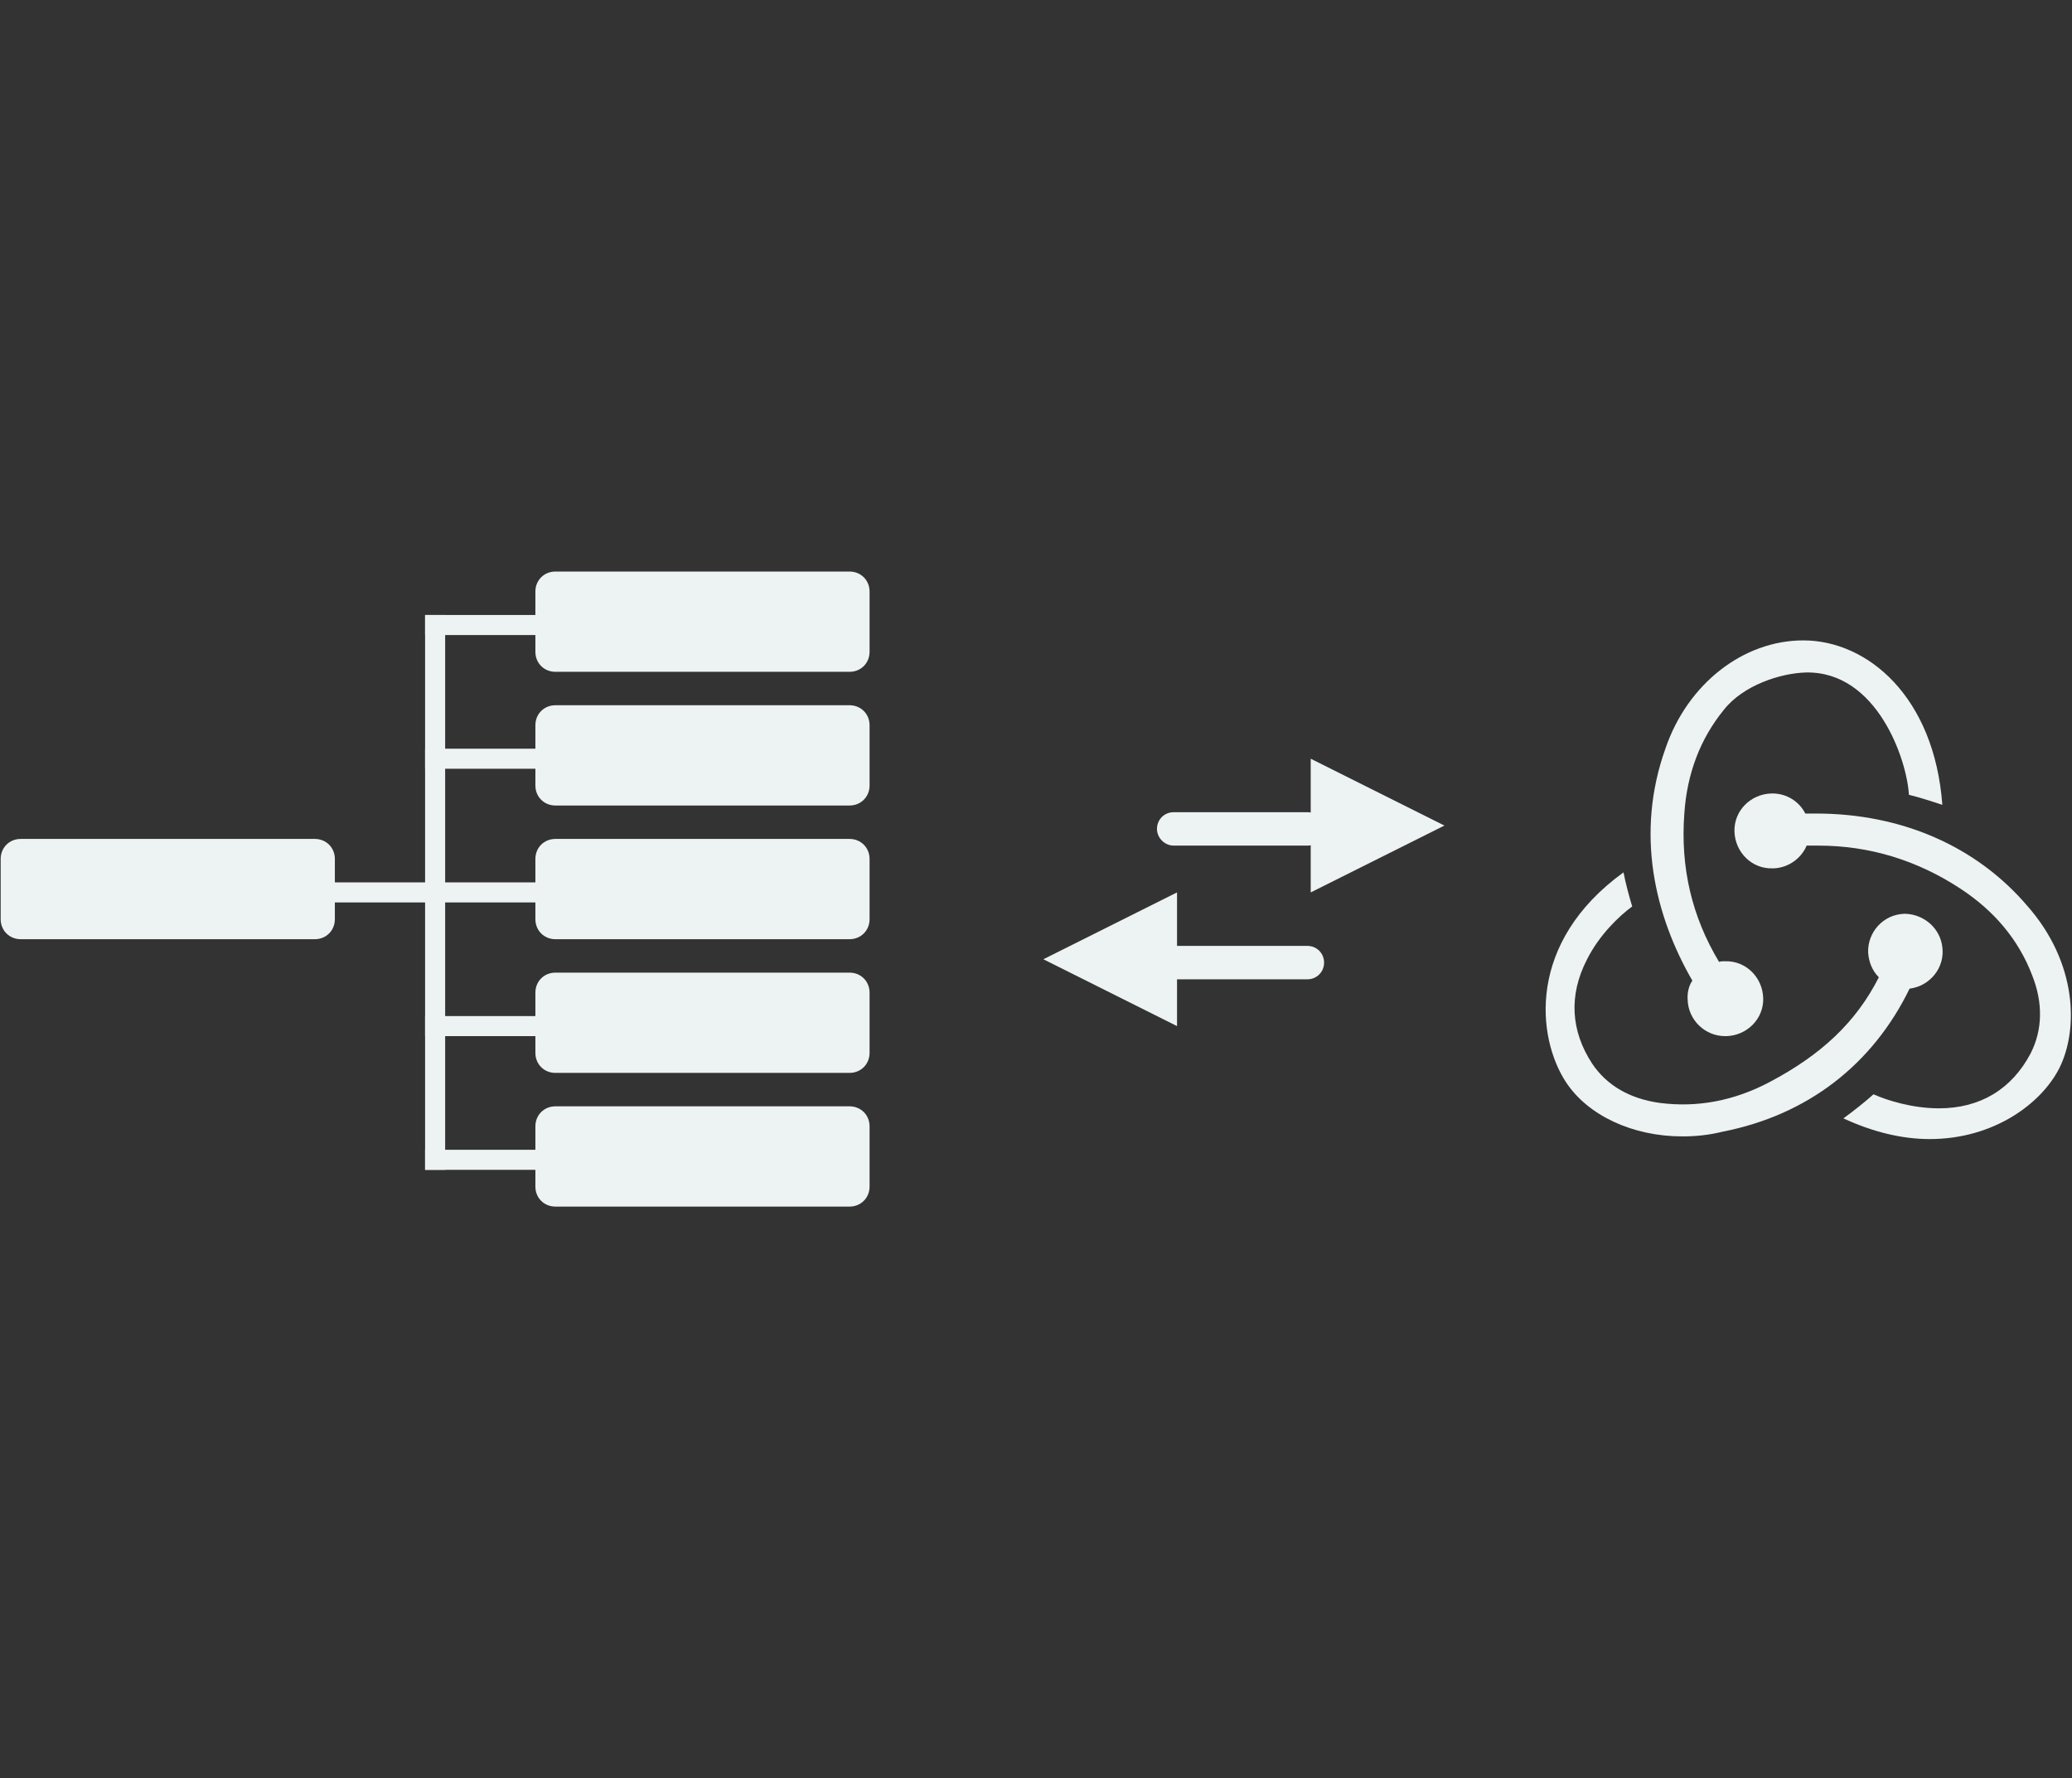 <svg id="Слой_1" xmlns="http://www.w3.org/2000/svg" viewBox="0 0 310 266"><rect x="0" y="0" width="310" height="266" fill="#333333" stroke="none"/><style>.st0{fill:#edf2f3}.st1{fill:#fff;fill-opacity:0;stroke:#edf2f3;stroke-width:3;stroke-linecap:square;stroke-miterlimit:50}.st2{fill:#edf2f2}</style><g transform="translate(-165 -1516)"><path id="_x31_041a" class="st0" d="M450.7 1663.9c3.1-.4 5.3-3.2 4.9-6.2-.3-2.8-2.7-4.9-5.5-5h-.2c-3.1.1-5.5 2.7-5.4 5.8.1 1.4.6 2.7 1.6 3.7-3.4 6.7-8.6 11.6-16.4 15.7-5.3 2.8-10.8 3.8-16.3 3.1-4.5-.6-8-2.6-10.2-5.9-3.2-4.9-3.5-10.2-.8-15.5 1.9-3.8 4.9-6.6 6.8-8-.4-1.3-1-3.5-1.3-5.1-14.5 10.5-13 24.7-8.6 31.4 3.3 5 10 8.1 17.4 8.1 2 0 4-.2 6-.7 12.8-2.5 22.5-10.1 28-21.4z"/></g><g transform="translate(-165 -1516)"><path id="_x31_041b" class="st0" d="M468.3 1651.5c-7.6-8.9-18.8-13.8-31.6-13.8h-1.6c-.9-1.8-2.8-3-4.9-3h-.2c-3.1.1-5.6 2.6-5.5 5.7s2.6 5.6 5.7 5.5h.2c2.2-.1 4.1-1.5 4.9-3.4h1.8c7.6 0 14.8 2.2 21.3 6.5 5 3.3 8.6 7.6 10.6 12.8 1.7 4.2 1.6 8.3-.2 11.8-2.8 5.3-7.5 8.2-13.7 8.2-4 0-7.8-1.2-9.8-2.1-1.1 1-3.1 2.6-4.5 3.6 4.3 2 8.7 3.1 12.9 3.1 9.6 0 16.7-5.3 19.4-10.6 2.9-5.8 2.7-15.8-4.8-24.3z"/></g><g transform="translate(-165 -1516)"><path id="_x31_041c" class="st0" d="M417.5 1665.6c.1 3 2.6 5.4 5.6 5.4h.2c3.1-.1 5.6-2.6 5.5-5.7s-2.6-5.6-5.7-5.5h-.2c-.2 0-.5 0-.7.1-4.1-6.8-5.8-14.2-5.2-22.2.4-6 2.4-11.2 5.9-15.5 2.9-3.7 8.5-5.5 12.3-5.6 10.6-.2 15.1 13 15.4 18.3 1.3.3 3.5 1 5 1.5-1.2-16.2-11.2-24.6-20.8-24.6-9 0-17.3 6.5-20.6 16.1-4.6 12.8-1.6 25.1 4 34.8-.5.7-.8 1.8-.7 2.9z"/></g><g transform="translate(-165 -1516)"><path id="_x31_041d" class="st0" d="M381.1 1639.5l-20 10v-20l20 10z"/></g><g transform="translate(-165 -1516)"><path id="_x31_041e" class="st0" d="M338.1 1640c0-1.4 1.1-2.5 2.5-2.5h20c1.4 0 2.5 1.1 2.5 2.5s-1.1 2.5-2.5 2.5h-20c-1.3 0-2.5-1.1-2.5-2.5z"/></g><g transform="translate(-165 -1516)"><path id="_x31_041f" class="st0" d="M321.1 1659.5l20 10v-20l-20 10z"/></g><g transform="translate(-165 -1516)"><path id="_x31_041g" class="st0" d="M338.1 1660c0-1.4 1.1-2.5 2.5-2.5h20c1.4 0 2.5 1.1 2.5 2.5s-1.1 2.5-2.5 2.5h-20c-1.3 0-2.5-1.1-2.5-2.5z"/></g><g transform="translate(-165 -1516)"><path id="_x31_041h" class="st1" d="M230.1 1609.5v80"/></g><g transform="translate(-165 -1516)"><path id="_x31_041i" class="st1" d="M230.1 1609.5h15"/></g><g transform="translate(-165 -1516)"><path id="_x31_041j" class="st1" d="M230.1 1629.5h15"/></g><g transform="translate(-165 -1516)"><path id="_x31_041k" class="st1" d="M215.1 1649.5h30"/></g><g transform="translate(-165 -1516)"><path id="_x31_041l" class="st1" d="M230.1 1669.5h15"/></g><g transform="translate(-165 -1516)"><path id="_x31_041m" class="st1" d="M230.1 1689.5h15"/></g><g transform="translate(-165 -1516)"><path id="_x31_041n" class="st2" d="M245.1 1604.5c0-1.7 1.3-3 3-3h44c1.7 0 3 1.3 3 3v9c0 1.7-1.3 3-3 3h-44c-1.7 0-3-1.3-3-3v-9z"/></g><g transform="translate(-165 -1516)"><path id="_x31_041o" class="st2" d="M245.1 1624.5c0-1.7 1.3-3 3-3h44c1.7 0 3 1.3 3 3v9c0 1.7-1.3 3-3 3h-44c-1.7 0-3-1.3-3-3v-9z"/></g><g transform="translate(-165 -1516)"><path id="_x31_041p" class="st2" d="M245.1 1644.5c0-1.7 1.3-3 3-3h44c1.7 0 3 1.3 3 3v9c0 1.7-1.3 3-3 3h-44c-1.7 0-3-1.3-3-3v-9z"/></g><g transform="translate(-165 -1516)"><path id="_x31_041q" class="st2" d="M165.1 1644.5c0-1.7 1.3-3 3-3h44c1.7 0 3 1.3 3 3v9c0 1.7-1.3 3-3 3h-44c-1.7 0-3-1.3-3-3v-9z"/></g><g><g transform="translate(-165 -1516)"><path id="_x31_041r" class="st2" d="M245.1 1664.5c0-1.7 1.3-3 3-3h44c1.7 0 3 1.3 3 3v9c0 1.7-1.3 3-3 3h-44c-1.7 0-3-1.3-3-3v-9z"/></g></g><g><g transform="translate(-165 -1516)"><path id="_x31_041s" class="st2" d="M245.1 1684.5c0-1.7 1.3-3 3-3h44c1.7 0 3 1.3 3 3v9c0 1.7-1.3 3-3 3h-44c-1.7 0-3-1.3-3-3v-9z"/></g></g></svg>